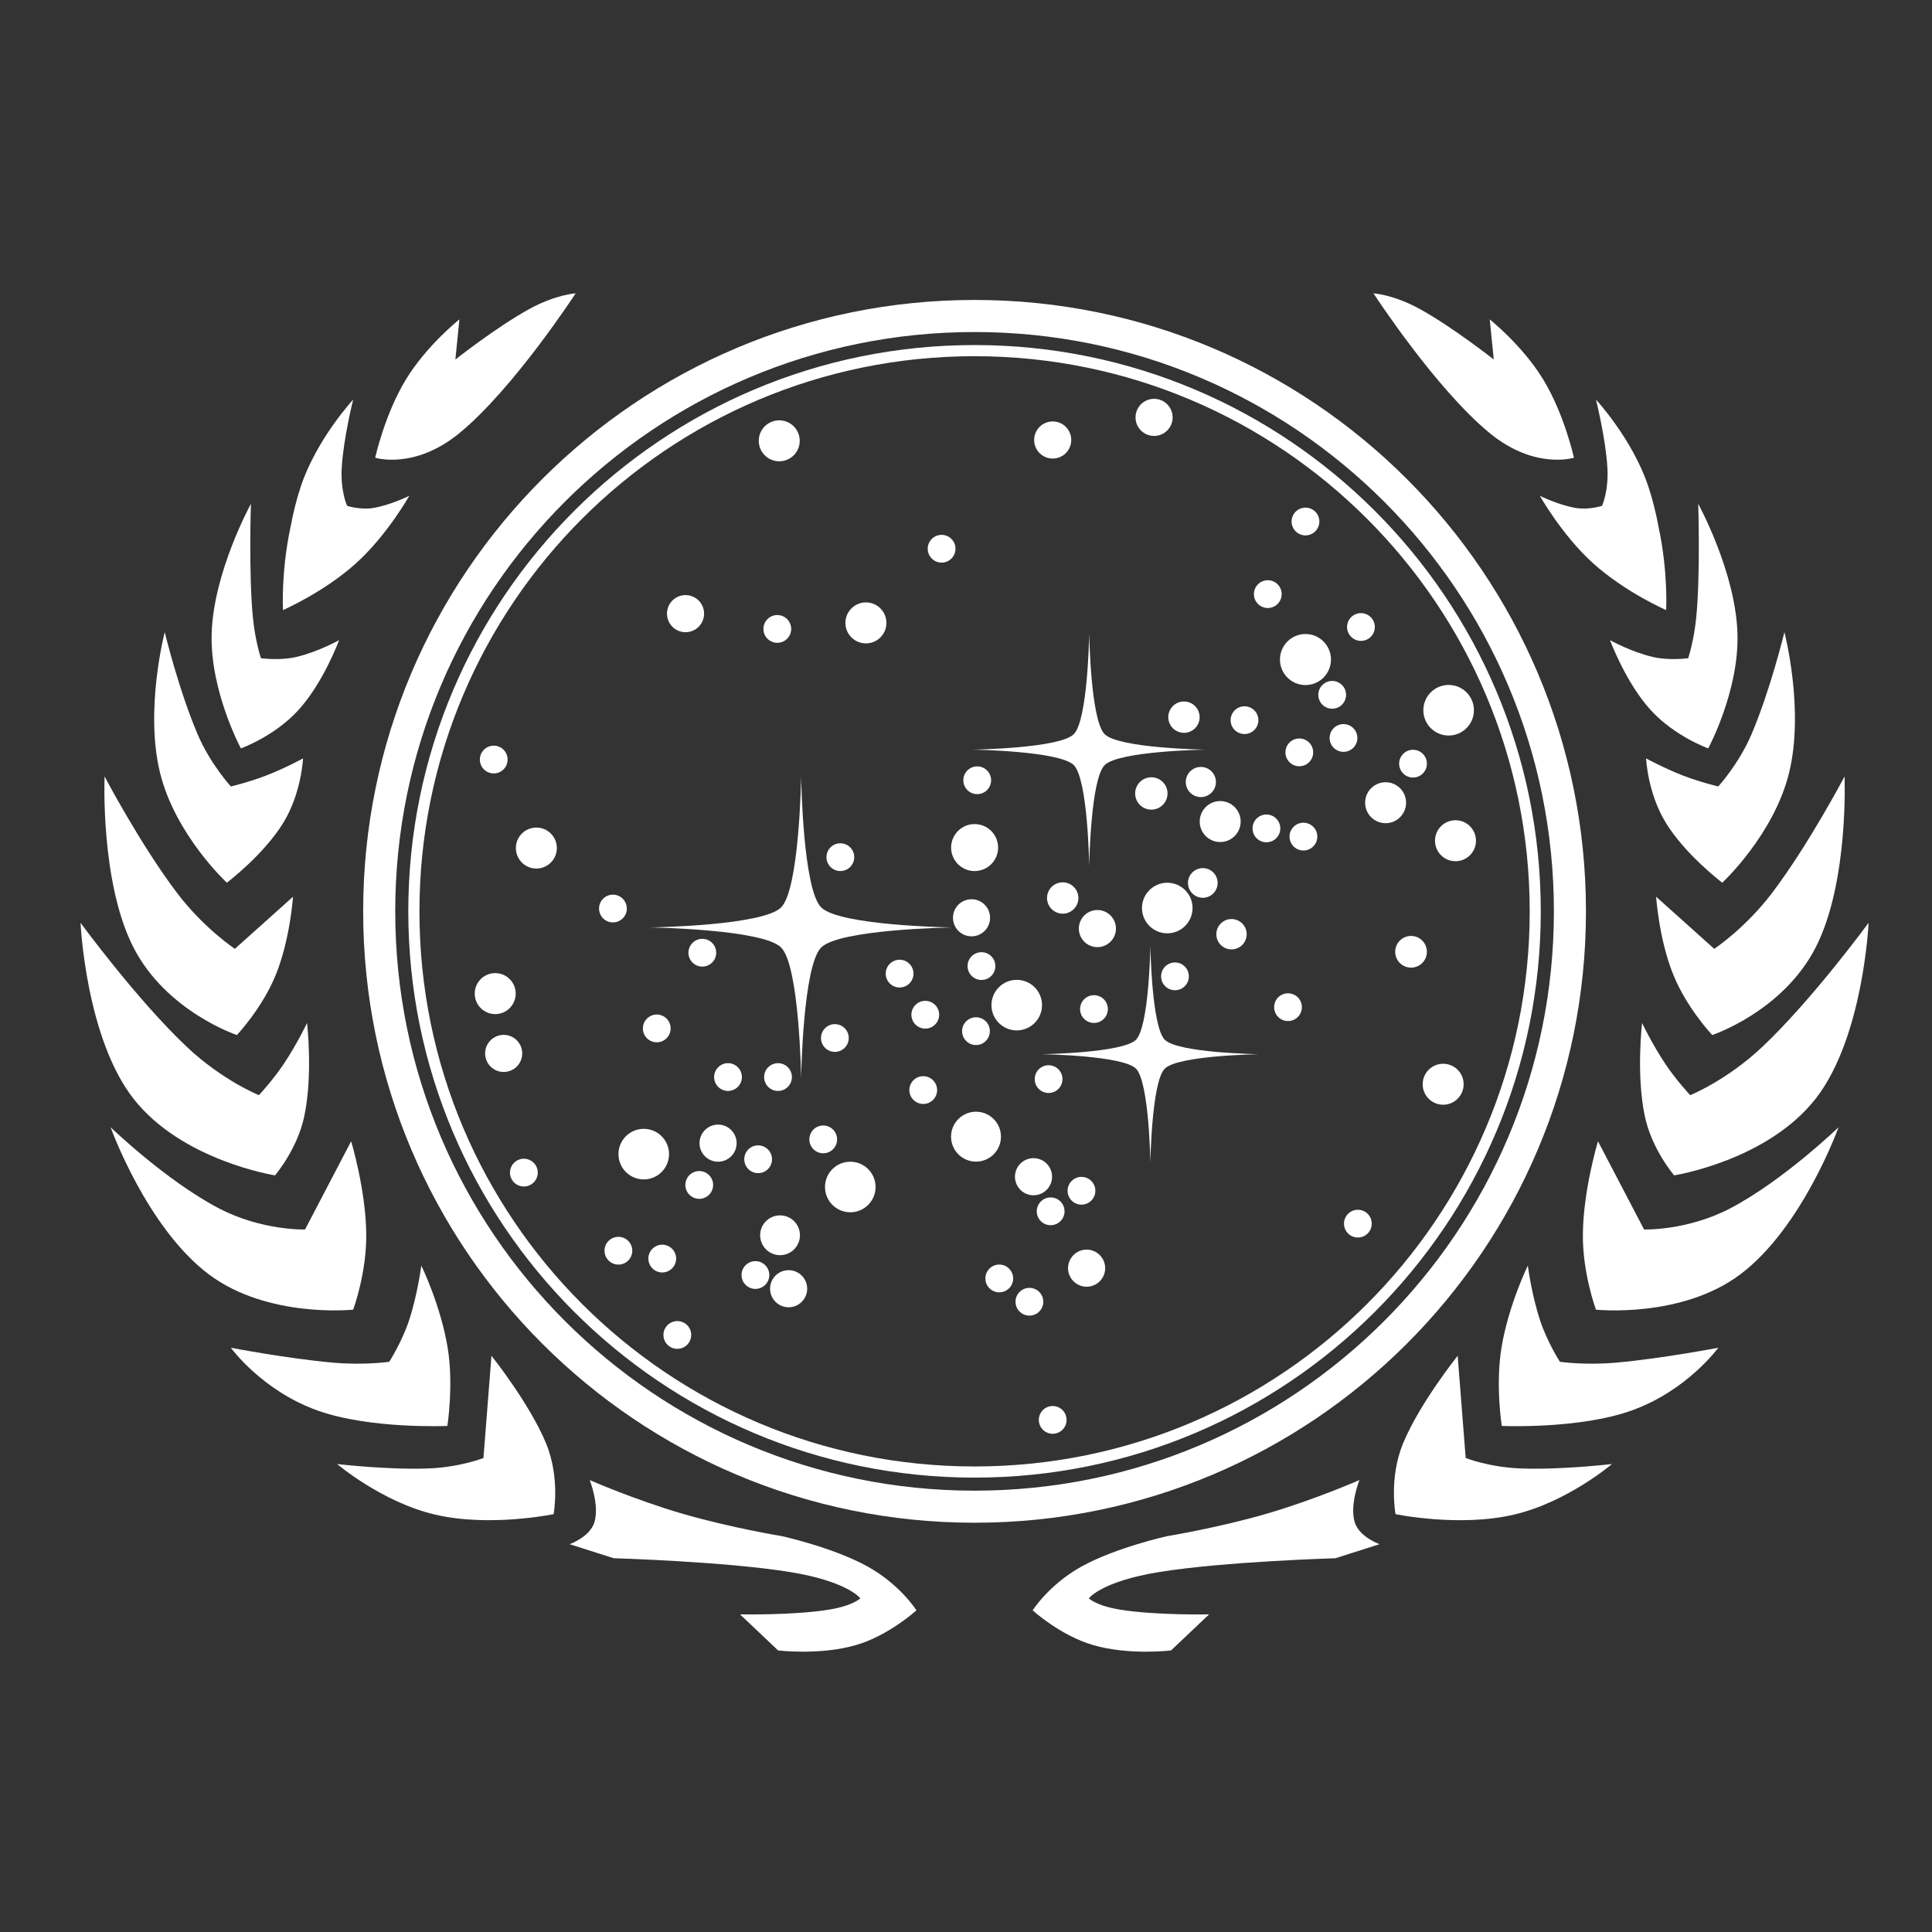 <?xml version="1.0" encoding="UTF-8" standalone="no"?>
<!-- Created with Inkscape (http://www.inkscape.org/) -->

<svg
   xmlns:dc="http://purl.org/dc/elements/1.1/"
   xmlns:cc="http://creativecommons.org/ns#"
   xmlns:rdf="http://www.w3.org/1999/02/22-rdf-syntax-ns#"
   xmlns:svg="http://www.w3.org/2000/svg"
   xmlns="http://www.w3.org/2000/svg"
   xmlns:sodipodi="http://sodipodi.sourceforge.net/DTD/sodipodi-0.dtd"
   xmlns:inkscape="http://www.inkscape.org/namespaces/inkscape"
   version="1.1"
   width="25.6"
   height="25.6"
   id="svg2"
   inkscape:version="0.92.1 r15371"
   sodipodi:docname="xan_st_federation.svg"
   inkscape:export-filename="D:\dev\XansSciFiMashup\raw\flags\small\xan_st_federation.png"
   inkscape:export-xdpi="90"
   inkscape:export-ydpi="90">
  <rect width="100%" height="100%" fill="#333333" stroke="none"/>
  <sodipodi:namedview
     pagecolor="#0033fa"
     bordercolor="#666666"
     borderopacity="1"
     objecttolerance="10"
     gridtolerance="10"
     guidetolerance="10"
     inkscape:pageopacity="0"
     inkscape:pageshadow="2"
     inkscape:window-width="1697"
     inkscape:window-height="1057"
     id="namedview93"
     showgrid="false"
     inkscape:zoom="27.586295"
     inkscape:cx="4.0535263"
     inkscape:cy="11.592785"
     inkscape:window-x="-8"
     inkscape:window-y="837"
     inkscape:window-maximized="1"
     inkscape:current-layer="svg2" />
  <defs
     id="defs4" />
  <g
     id="g4099"
     transform="matrix(0.031,0,0,0.031,1.067,3.887)">
    <path
       id="path2997"
       d="M 382.133,22.1 C 248.461,22.1 140.1,130.496 140.1,264.167 140.1,397.844 248.461,506.2 382.133,506.2 515.805,506.2 624.167,397.844 624.167,264.167 624.167,130.496 515.805,22.1 382.133,22.1 Z m 0,4.767 c 131.052,0 237.3,106.248 237.3,237.3 0,131.053 -106.248,237.267 -237.3,237.267 -131.052,0 -237.267,-106.213 -237.267,-237.267 0,-131.052 106.215,-237.3 237.267,-237.3 z"
       style="fill:#ffffff;fill-opacity:1;fill-rule:nonzero;stroke:none;stroke-width:1.067"
       inkscape:connector-curvature="0" />
    <path
       d="M 161.921,59.771 C 185.151,40.724 211.636,0 211.636,0 c 0,0 -8.485,0.469 -19.797,6.693 C 177.755,14.437 160.229,28.276 160.229,28.276 l 1.713,-17.135 c 0,0 -13.959,11.057 -22.864,25.687 -9.084,14.928 -13.125,33.437 -13.125,33.437 0,0 16.729,5.281 35.968,-10.495 z m -44.047,55.5 c 13.183,-11.927 22.647,-28.729 22.647,-28.729 0,0 -8.052,4.005 -15.548,5.22 C 119.521,92.636 113.959,90.828 113.959,90.828 c 0,0 -2.891,-6.031 -2.308,-16.317 0.693,-12.245 4.88,-29.093 4.88,-29.093 0,0 -15.613,16.839 -22.364,37.099 -1.896,5.688 -3.317,11.599 -4.391,17.328 -4.136,19.265 -3.235,35.536 -3.235,35.536 0,0 17.541,-7.629 31.333,-20.109 z m -24.672,62.776 c 10.699,-11.785 17.328,-29.812 17.328,-29.812 0,0 -9.061,5.057 -18.375,7.203 -7.088,1.636 -15.041,0.511 -15.041,0.511 0,0 -2.489,-7.333 -3.479,-17.828 -1.772,-18.703 -0.803,-48.151 -0.803,-48.151 0,0 -16.12,29.296 -16.787,55.765 -0.62,24.427 12.5,48.765 12.5,48.765 0,0 14.371,-5.115 24.656,-16.453 z m -30.656,73.865 c 0,0 15.677,-11.823 24.136,-25.62 7.791,-12.719 8.427,-27.505 8.427,-27.505 0,0 -7.563,4.131 -15.599,7.255 -7.355,2.86 -15.251,4.74 -15.251,4.74 0,0 -8.744,-9.552 -14.12,-22.099 C 41.979,169.636 35.989,144.808 35.989,144.808 c 0,0 -8.667,33.249 -1.968,60.26 6.583,26.536 28.525,46.844 28.525,46.844 z m 4.287,65.115 c 0,0 10.807,-11.391 16.631,-25.751 6.161,-15.177 7.359,-33.369 7.359,-33.369 l -24.849,22.276 c 0,0 -13.348,-8.844 -24.812,-24.016 -15.703,-20.776 -30.88,-49.672 -30.88,-49.672 0,0 -1.912,45.224 12.339,73.073 14.025,27.412 44.213,37.459 44.213,37.459 z m 16.281,59.979 c 0,0 9.541,-11.052 12.531,-25.276 3.771,-17.907 1.177,-39.844 1.177,-39.844 0,0 -4.349,9.089 -9.891,17.401 -4.667,7 -10.677,13.443 -10.677,13.443 0,0 -15.577,-6.271 -30.791,-20.62 C 24.057,301.917 0,269.041 0,269.041 c 0,0 2.219,49.032 22.604,75.152 20.74,26.572 60.511,32.812 60.511,32.812 z M 116.531,434.412 c 0,0 5.803,-15.459 5.6,-32.552 -0.224,-18.813 -6.459,-39.423 -6.459,-39.423 l -19.708,37.704 c 0,0 -18.505,0.593 -37,-9.131 -22.641,-11.907 -46.109,-34.568 -46.109,-34.568 0,0 15.359,42.849 41.968,62.86 25.188,18.948 61.708,15.109 61.708,15.109 z m 40.272,49.697 c 0,0 2.724,-17.427 0.145,-33.301 -2.964,-18.229 -11.287,-35.245 -11.287,-35.245 0,0 -1.579,12.448 -5.312,23.645 -3.052,9.163 -8.396,17.48 -8.396,17.48 0,0 -10.568,1.563 -24.027,0.369 -19.307,-1.708 -43.667,-6.364 -43.667,-6.364 0,0 13.156,18.197 36.849,26.755 22.547,8.141 55.693,6.661 55.693,6.661 z m 18.848,-29.989 -3.427,43.697 c 0,0 -9.927,3.907 -23.161,4.448 -17.448,0.719 -39.385,-1.88 -39.385,-1.88 0,0 19.187,16.376 42.063,21.667 23.385,5.417 50.473,-0.244 50.473,-0.244 0,0 2.891,-15.453 -3.219,-30.224 -7.099,-17.177 -23.344,-37.464 -23.344,-37.464 z m 160.667,90.021 c -14.635,-8.084 -36.427,-12.907 -36.427,-12.907 0,0 -21.953,-3.584 -42.776,-9.656 C 236.817,515.656 217.636,507.24 217.636,507.24 c 0,0 4.307,10.724 1.989,18.135 -1.932,6.183 -10.557,9.287 -10.557,9.287 l 18.849,5.995 c 0,0 47.588,1.385 75.416,5.912 24.677,4.016 29.973,11.224 29.973,11.224 0,0 -3.015,3.167 -13.613,4.875 -15.141,2.443 -37.797,1.98 -37.797,1.98 l 16.281,15.421 c 0,0 17.839,2.183 33.249,-2.287 14.095,-4.083 25.871,-14.849 25.871,-14.849 0,0 -6.923,-11.031 -20.98,-18.791 z M 602.364,59.771 c 19.24,15.776 35.969,10.491 35.969,10.491 0,0 -4.036,-18.511 -13.125,-33.439 C 616.307,22.193 602.349,11.141 602.349,11.141 L 604.063,28.276 c 0,0 -17.532,-13.839 -31.615,-21.583 C 561.136,0.469 552.651,0 552.651,0 c 0,0 26.489,40.724 49.713,59.771 z m 44.048,55.5 c 13.796,12.48 31.337,20.109 31.337,20.109 0,0 0.901,-16.244 -3.228,-35.5 -1.073,-5.739 -2.495,-11.667 -4.396,-17.364 C 663.369,62.256 647.76,45.417 647.76,45.417 c 0,0 4.188,16.848 4.88,29.099 0.584,10.281 -2.312,16.312 -2.312,16.312 0,0 -5.563,1.808 -11.011,0.933 -7.495,-1.215 -15.547,-5.22 -15.547,-5.22 0,0 9.459,16.803 22.641,28.729 z m 7.348,32.964 c 0,0 6.631,18.021 17.323,29.812 C 681.375,189.38 695.74,194.5 695.74,194.5 c 0,0 13.12,-24.339 12.505,-48.765 -0.667,-26.473 -16.787,-55.765 -16.787,-55.765 0,0 0.968,29.448 -0.803,48.151 -0.995,10.495 -3.484,17.828 -3.484,17.828 0,0 -7.953,1.131 -15.041,-0.511 C 662.817,153.292 653.76,148.235 653.76,148.235 Z m 31.021,57.807 c -8.041,-3.124 -15.599,-7.255 -15.599,-7.255 0,0 0.629,14.787 8.427,27.505 8.459,13.797 24.131,25.62 24.131,25.62 0,0 21.948,-20.308 28.525,-46.844 6.699,-27.011 -1.963,-60.26 -1.963,-60.26 0,0 -5.996,24.828 -14.157,43.875 -5.38,12.547 -14.119,22.099 -14.119,22.099 0,0 -7.891,-1.88 -15.245,-4.74 z m 13.531,74.141 -24.848,-22.276 c 0,0 1.197,18.192 7.359,33.375 5.823,14.355 16.631,25.745 16.631,25.745 0,0 30.192,-10.047 44.213,-37.453 C 755.917,251.719 754.005,206.5 754.005,206.5 c 0,0 -15.177,28.896 -30.88,49.672 -11.464,15.167 -24.813,24.011 -24.813,24.011 z m 20.511,41.927 c -15.213,14.349 -30.792,20.625 -30.792,20.625 0,0 -6.015,-6.448 -10.681,-13.448 C 671.812,320.98 667.464,311.885 667.464,311.885 c 0,0 -2.6,21.937 1.176,39.844 2.996,14.229 12.532,25.276 12.532,25.276 0,0 39.771,-6.24 60.516,-32.812 20.385,-26.115 22.599,-75.147 22.599,-75.147 0,0 -24.057,32.871 -45.464,53.063 z m -50.5,78.032 -19.708,-37.704 c 0,0 -6.229,20.609 -6.453,39.423 -0.208,17.088 5.599,32.552 5.599,32.552 0,0 36.516,3.839 61.709,-15.109 26.609,-20.011 41.968,-62.86 41.968,-62.86 0,0 -23.473,22.661 -46.109,34.568 -18.495,9.724 -37.005,9.131 -37.005,9.131 z m -35.984,56.547 c 0,0 -5.344,-8.317 -8.396,-17.48 -3.735,-11.197 -5.312,-23.645 -5.312,-23.645 0,0 -8.324,17.016 -11.287,35.245 -2.584,15.875 0.145,33.301 0.145,33.301 0,0 33.147,1.48 55.693,-6.661 23.692,-8.557 36.848,-26.755 36.848,-26.755 0,0 -24.359,4.651 -43.671,6.364 -13.459,1.193 -24.021,-0.369 -24.021,-0.369 z m -17.109,45.577 c -13.24,-0.541 -23.161,-4.448 -23.161,-4.448 L 588.64,454.12 c 0,0 -16.244,20.287 -23.348,37.464 -6.104,14.771 -3.213,30.224 -3.213,30.224 0,0 27.083,5.667 50.468,0.244 22.875,-5.291 42.068,-21.667 42.068,-21.667 0,0 -21.937,2.599 -39.385,1.88 z m -70.563,23.109 C 542.349,517.964 546.656,507.24 546.656,507.24 c 0,0 -19.187,8.416 -39.484,14.339 -20.823,6.072 -42.771,9.656 -42.771,9.656 0,0 -21.797,4.823 -36.432,12.907 -14.057,7.76 -20.98,18.796 -20.98,18.796 0,0 11.781,10.767 25.871,14.849 15.411,4.469 33.255,2.287 33.255,2.287 L 482.396,564.651 c 0,0 -22.661,0.464 -37.803,-1.979 -10.599,-1.708 -13.609,-4.875 -13.609,-4.875 0,0 5.292,-7.213 29.975,-11.224 27.823,-4.527 75.411,-5.912 75.411,-5.912 l 18.855,-6 c 0,0 -8.625,-3.104 -10.557,-9.287 z"
       id="path2999"
       style="fill:#ffffff;fill-opacity:1;fill-rule:nonzero;stroke:none;stroke-width:1.067"
       inkscape:connector-curvature="0" />
    <path
       d="M 382.145,2.823 C 237.817,2.823 120.812,119.823 120.812,264.156 c 0,144.328 117.005,261.328 261.333,261.328 144.333,0 261.333,-117 261.333,-261.333 -0.005,-144.328 -117,-261.328 -261.333,-261.328 z m 0,508.953 c -136.76,0 -247.624,-110.869 -247.624,-247.625 0,-136.76 110.864,-247.619 247.624,-247.619 136.756,0 247.625,110.864 247.625,247.619 0,136.761 -110.869,247.625 -247.625,247.625 z"
       id="path3001"
       style="fill:#ffffff;fill-opacity:1;fill-rule:nonzero;stroke:none;stroke-width:1.067"
       inkscape:connector-curvature="0" />
    <path
       d="m 372.636,271.037 h 0.004 -0.015 c -1.041,-0.016 -48.251,-0.767 -56.047,-8.563 -7.797,-7.797 -8.548,-55.005 -8.563,-56.043 v -0.02 0.011 -0.011 0.02 c -0.016,1.037 -0.765,48.245 -8.563,56.043 -7.76,7.755 -54.511,8.541 -56.027,8.563 h -0.036 0.021 -0.021 0.036 c 1.516,0.025 48.271,0.812 56.027,8.567 7.797,7.797 8.547,55.005 8.563,56.043 v 0.02 -0.011 0.011 -0.02 c 0.015,-1.037 0.771,-48.245 8.568,-56.043 7.791,-7.796 55.004,-8.552 56.041,-8.567 h 0.015 z"
       id="path3005"
       style="fill:#ffffff;fill-opacity:1;fill-rule:nonzero;stroke:none;stroke-width:1.067"
       inkscape:connector-curvature="0" />
    <path
       d="m 480.995,195.037 h 0.011 -0.016 C 480.188,195.027 443.771,194.443 437.76,188.432 431.745,182.417 431.161,146 431.151,145.199 v -0.011 0.005 -0.005 0.011 c -0.011,0.801 -0.588,37.219 -6.604,43.233 -5.984,5.98 -42.047,6.589 -43.213,6.605 h -0.031 0.015 c -0.011,0 -0.015,0 -0.015,0 h 0.031 c 1.167,0.02 37.235,0.624 43.213,6.604 6.016,6.015 6.593,42.432 6.604,43.233 v 0.016 -0.011 0.011 -0.016 c 0.016,-0.801 0.595,-37.219 6.609,-43.233 6.016,-6.011 42.428,-6.595 43.229,-6.604 h 0.016 z"
       id="path3007"
       style="fill:#ffffff;fill-opacity:1;fill-rule:nonzero;stroke:none;stroke-width:1.067"
       inkscape:connector-curvature="0" />
    <path
       d="m 503.817,325.213 h 0.005 -0.016 c -0.744,-0.01 -34.739,-0.552 -40.348,-6.167 -5.62,-5.615 -6.156,-39.604 -6.167,-40.348 v -0.016 0.005 -0.005 0.016 c -0.016,0.744 -0.557,34.733 -6.172,40.353 -5.584,5.579 -39.245,6.147 -40.333,6.161 h -0.032 0.016 c -0.011,0 -0.016,0 -0.016,0 h 0.032 c 1.088,0.021 34.749,0.589 40.333,6.167 5.62,5.615 6.156,39.609 6.172,40.355 v 0.016 -0.005 0.005 -0.016 c 0.011,-0.745 0.552,-34.74 6.167,-40.355 5.609,-5.615 39.604,-6.156 40.348,-6.167 h 0.016 z"
       id="path3009"
       style="fill:#ffffff;fill-opacity:1;fill-rule:nonzero;stroke:none;stroke-width:1.067"
       inkscape:connector-curvature="0" />
    <path
       d="m 475.323,262.74 c 0,5.968 -4.839,10.807 -10.807,10.807 -5.969,0 -10.813,-4.839 -10.813,-10.807 0,-5.975 4.844,-10.812 10.813,-10.812 5.968,0 10.807,4.837 10.807,10.812 z"
       id="path3011"
       style="fill:#ffffff;fill-opacity:1;fill-rule:nonzero;stroke:none;stroke-width:1.067"
       inkscape:connector-curvature="0" />
    <path
       d="m 410.979,304.24 c 0,5.968 -4.839,10.807 -10.807,10.807 -5.969,0 -10.808,-4.839 -10.808,-10.807 0,-5.969 4.839,-10.808 10.808,-10.808 5.968,0 10.807,4.839 10.807,10.808 z"
       id="path3013"
       style="fill:#ffffff;fill-opacity:1;fill-rule:nonzero;stroke:none;stroke-width:1.067"
       inkscape:connector-curvature="0" />
    <path
       d="m 339.833,381.98 c 0,5.968 -4.844,10.807 -10.812,10.807 -5.969,0 -10.808,-4.839 -10.808,-10.807 0,-5.975 4.839,-10.813 10.808,-10.813 5.968,0 10.812,4.839 10.812,10.813 z"
       id="path3015"
       style="fill:#ffffff;fill-opacity:1;fill-rule:nonzero;stroke:none;stroke-width:1.067"
       inkscape:connector-curvature="0" />
    <path
       d="m 392.208,236.896 c 0,5.547 -4.5,10.041 -10.047,10.041 -5.547,0 -10.041,-4.495 -10.041,-10.041 0,-5.547 4.495,-10.041 10.041,-10.041 5.547,0 10.047,4.495 10.047,10.041 z"
       id="path3017"
       style="fill:#ffffff;fill-opacity:1;fill-rule:nonzero;stroke:none;stroke-width:1.067"
       inkscape:connector-curvature="0" />
    <path
       d="m 393.427,360.469 c 0,5.891 -4.776,10.667 -10.667,10.667 -5.891,0 -10.667,-4.776 -10.667,-10.667 0,-5.891 4.776,-10.667 10.667,-10.667 5.891,0 10.667,4.776 10.667,10.667 z"
       id="path3019"
       style="fill:#ffffff;fill-opacity:1;fill-rule:nonzero;stroke:none;stroke-width:1.067"
       inkscape:connector-curvature="0" />
    <path
       d="m 251.552,367.923 c 0,5.968 -4.839,10.812 -10.807,10.812 -5.969,0 -10.813,-4.844 -10.813,-10.812 0,-5.969 4.844,-10.808 10.813,-10.808 5.968,0 10.807,4.839 10.807,10.808 z"
       id="path3021"
       style="fill:#ffffff;fill-opacity:1;fill-rule:nonzero;stroke:none;stroke-width:1.067"
       inkscape:connector-curvature="0" />
    <path
       d="m 595.588,178.193 c 0,5.968 -4.839,10.807 -10.812,10.807 -5.969,0 -10.807,-4.839 -10.807,-10.807 0,-5.975 4.837,-10.813 10.807,-10.813 5.973,0 10.812,4.839 10.812,10.813 z"
       id="path3023"
       style="fill:#ffffff;fill-opacity:1;fill-rule:nonzero;stroke:none;stroke-width:1.067"
       inkscape:connector-curvature="0" />
    <path
       d="m 534.489,156.527 c 0,6.02 -4.88,10.905 -10.905,10.905 -6.021,0 -10.907,-4.885 -10.907,-10.905 0,-6.027 4.885,-10.912 10.907,-10.912 6.025,0 10.905,4.885 10.905,10.912 z"
       id="path3025"
       style="fill:#ffffff;fill-opacity:1;fill-rule:nonzero;stroke:none;stroke-width:1.067"
       inkscape:connector-curvature="0" />
    <path
       d="m 388.776,266.907 c 0,4.38 -3.547,7.932 -7.927,7.932 -4.38,0 -7.932,-3.552 -7.932,-7.932 0,-4.375 3.552,-7.927 7.932,-7.927 4.38,0 7.927,3.552 7.927,7.927 z"
       id="path3027"
       style="fill:#ffffff;fill-opacity:1;fill-rule:nonzero;stroke:none;stroke-width:1.067"
       inkscape:connector-curvature="0" />
    <path
       d="m 280.443,363.24 c 0,4.38 -3.552,7.932 -7.932,7.932 -4.38,0 -7.927,-3.552 -7.927,-7.932 0,-4.38 3.547,-7.932 7.927,-7.932 4.38,0 7.932,3.552 7.932,7.932 z"
       id="path3029"
       style="fill:#ffffff;fill-opacity:1;fill-rule:nonzero;stroke:none;stroke-width:1.067"
       inkscape:connector-curvature="0" />
    <path
       d="m 188.797,324.885 c 0,4.38 -3.552,7.928 -7.928,7.928 -4.38,0 -7.932,-3.548 -7.932,-7.928 0,-4.38 3.552,-7.932 7.932,-7.932 4.376,0 7.928,3.552 7.928,7.932 z"
       id="path3031"
       style="fill:#ffffff;fill-opacity:1;fill-rule:nonzero;stroke:none;stroke-width:1.067"
       inkscape:connector-curvature="0" />
    <path
       d="m 423.473,62.683 c 0,4.38 -3.552,7.932 -7.932,7.932 -4.38,0 -7.932,-3.552 -7.932,-7.932 0,-4.38 3.552,-7.932 7.932,-7.932 4.38,0 7.932,3.552 7.932,7.932 z"
       id="path3033"
       style="fill:#ffffff;fill-opacity:1;fill-rule:nonzero;stroke:none;stroke-width:1.067"
       inkscape:connector-curvature="0" />
    <path
       d="m 466.807,53.021 c 0,4.38 -3.552,7.932 -7.932,7.932 -4.38,0 -7.927,-3.552 -7.927,-7.932 0,-4.38 3.547,-7.932 7.927,-7.932 4.38,0 7.932,3.552 7.932,7.932 z"
       id="path3035"
       style="fill:#ffffff;fill-opacity:1;fill-rule:nonzero;stroke:none;stroke-width:1.067"
       inkscape:connector-curvature="0" />
    <path
       d="m 203.599,237.099 c 0,4.839 -3.921,8.761 -8.76,8.761 -4.833,0 -8.756,-3.923 -8.756,-8.761 0,-4.833 3.923,-8.755 8.756,-8.755 4.839,0 8.76,3.921 8.76,8.755 z"
       id="path3037"
       style="fill:#ffffff;fill-opacity:1;fill-rule:nonzero;stroke:none;stroke-width:1.067"
       inkscape:connector-curvature="0" />
    <path
       d="m 186.011,299.317 c 0,4.833 -3.923,8.756 -8.756,8.756 -4.839,0 -8.76,-3.923 -8.76,-8.756 0,-4.837 3.921,-8.76 8.76,-8.76 4.833,0 8.756,3.923 8.756,8.76 z"
       id="path3039"
       style="fill:#ffffff;fill-opacity:1;fill-rule:nonzero;stroke:none;stroke-width:1.067"
       inkscape:connector-curvature="0" />
    <path
       d="m 344.469,140.86 c 0,4.839 -3.923,8.76 -8.761,8.76 -4.839,0 -8.76,-3.921 -8.76,-8.76 0,-4.833 3.921,-8.756 8.76,-8.756 4.839,0 8.761,3.923 8.761,8.756 z"
       id="path3041"
       style="fill:#ffffff;fill-opacity:1;fill-rule:nonzero;stroke:none;stroke-width:1.067"
       inkscape:connector-curvature="0" />
    <path
       d="m 303.765,143.443 c 0,3.276 -2.656,5.932 -5.932,5.932 -3.281,0 -5.937,-2.656 -5.937,-5.932 0,-3.276 2.656,-5.937 5.937,-5.937 3.276,0 5.932,2.661 5.932,5.937 z"
       id="path3043"
       style="fill:#ffffff;fill-opacity:1;fill-rule:nonzero;stroke:none;stroke-width:1.067"
       inkscape:connector-curvature="0" />
    <path
       d="m 373.989,109.161 c 0,3.276 -2.656,5.937 -5.932,5.937 -3.281,0 -5.937,-2.661 -5.937,-5.937 0,-3.276 2.656,-5.932 5.937,-5.932 3.276,0 5.932,2.656 5.932,5.932 z"
       id="path3045"
       style="fill:#ffffff;fill-opacity:1;fill-rule:nonzero;stroke:none;stroke-width:1.067"
       inkscape:connector-curvature="0" />
    <path
       d="m 389.213,208.125 c 0,3.276 -2.656,5.937 -5.932,5.937 -3.276,0 -5.937,-2.661 -5.937,-5.937 0,-3.276 2.661,-5.932 5.937,-5.932 3.276,0 5.932,2.656 5.932,5.932 z"
       id="path3047"
       style="fill:#ffffff;fill-opacity:1;fill-rule:nonzero;stroke:none;stroke-width:1.067"
       inkscape:connector-curvature="0" />
    <path
       d="m 330.713,240.995 c 0,3.281 -2.661,5.937 -5.937,5.937 -3.276,0 -5.932,-2.656 -5.932,-5.937 0,-3.276 2.656,-5.932 5.932,-5.932 3.276,0 5.937,2.656 5.937,5.932 z"
       id="path3049"
       style="fill:#ffffff;fill-opacity:1;fill-rule:nonzero;stroke:none;stroke-width:1.067"
       inkscape:connector-curvature="0" />
    <path
       d="m 356.036,290.771 c 0,3.281 -2.656,5.937 -5.932,5.937 -3.276,0 -5.937,-2.656 -5.937,-5.937 0,-3.276 2.661,-5.932 5.937,-5.932 3.276,0 5.932,2.656 5.932,5.932 z"
       id="path3051"
       style="fill:#ffffff;fill-opacity:1;fill-rule:nonzero;stroke:none;stroke-width:1.067"
       inkscape:connector-curvature="0" />
    <path
       d="m 366.14,340.547 c 0,3.276 -2.656,5.937 -5.937,5.937 -3.276,0 -5.932,-2.661 -5.932,-5.937 0,-3.276 2.656,-5.932 5.932,-5.932 3.281,0 5.937,2.656 5.937,5.932 z"
       id="path3053"
       style="fill:#ffffff;fill-opacity:1;fill-rule:nonzero;stroke:none;stroke-width:1.067"
       inkscape:connector-curvature="0" />
    <path
       d="m 367.016,308.339 c 0,3.281 -2.656,5.937 -5.933,5.937 -3.276,0 -5.937,-2.656 -5.937,-5.937 0,-3.276 2.661,-5.932 5.937,-5.932 3.277,0 5.933,2.656 5.933,5.932 z"
       id="path3055"
       style="fill:#ffffff;fill-opacity:1;fill-rule:nonzero;stroke:none;stroke-width:1.067"
       inkscape:connector-curvature="0" />
    <path
       d="m 388.683,315.365 c 0,3.281 -2.656,5.937 -5.933,5.937 -3.276,0 -5.937,-2.656 -5.937,-5.937 0,-3.276 2.661,-5.933 5.937,-5.933 3.277,0 5.933,2.657 5.933,5.933 z"
       id="path3057"
       style="fill:#ffffff;fill-opacity:1;fill-rule:nonzero;stroke:none;stroke-width:1.067"
       inkscape:connector-curvature="0" />
    <path
       d="m 473.745,291.943 c 0,3.276 -2.663,5.932 -5.939,5.932 -3.276,0 -5.932,-2.656 -5.932,-5.932 0,-3.276 2.656,-5.937 5.932,-5.937 3.276,0 5.939,2.661 5.939,5.937 z"
       id="path3059"
       style="fill:#ffffff;fill-opacity:1;fill-rule:nonzero;stroke:none;stroke-width:1.067"
       inkscape:connector-curvature="0" />
    <path
       d="m 439.12,305.928 c 0,3.276 -2.661,5.932 -5.937,5.932 -3.276,0 -5.937,-2.656 -5.937,-5.932 0,-3.281 2.661,-5.939 5.937,-5.939 3.276,0 5.937,2.657 5.937,5.939 z"
       id="path3061"
       style="fill:#ffffff;fill-opacity:1;fill-rule:nonzero;stroke:none;stroke-width:1.067"
       inkscape:connector-curvature="0" />
    <path
       d="m 512.828,228.699 c 0,3.281 -2.656,5.937 -5.932,5.937 -3.281,0 -5.937,-2.656 -5.937,-5.937 0,-3.276 2.656,-5.933 5.937,-5.933 3.276,0 5.932,2.657 5.932,5.933 z"
       id="path3063"
       style="fill:#ffffff;fill-opacity:1;fill-rule:nonzero;stroke:none;stroke-width:1.067"
       inkscape:connector-curvature="0" />
    <path
       d="m 391.027,287.552 c 0,3.276 -2.657,5.932 -5.933,5.932 -3.281,0 -5.937,-2.656 -5.937,-5.932 0,-3.281 2.656,-5.937 5.937,-5.937 3.276,0 5.933,2.656 5.933,5.937 z"
       id="path3065"
       style="fill:#ffffff;fill-opacity:1;fill-rule:nonzero;stroke:none;stroke-width:1.067"
       inkscape:connector-curvature="0" />
    <path
       d="m 419.719,335.865 c 0,3.276 -2.656,5.932 -5.932,5.932 -3.276,0 -5.932,-2.656 -5.932,-5.932 0,-3.276 2.656,-5.933 5.932,-5.933 3.276,0 5.932,2.657 5.932,5.933 z"
       id="path3067"
       style="fill:#ffffff;fill-opacity:1;fill-rule:nonzero;stroke:none;stroke-width:1.067"
       inkscape:connector-curvature="0" />
    <path
       d="m 528.645,232.213 c 0,3.276 -2.661,5.933 -5.937,5.933 -3.276,0 -5.937,-2.657 -5.937,-5.933 0,-3.281 2.661,-5.937 5.937,-5.937 3.276,0 5.937,2.656 5.937,5.937 z"
       id="path3069"
       style="fill:#ffffff;fill-opacity:1;fill-rule:nonzero;stroke:none;stroke-width:1.067"
       inkscape:connector-curvature="0" />
    <path
       d="m 575.489,201.032 c 0,3.276 -2.656,5.932 -5.937,5.932 -3.276,0 -5.932,-2.656 -5.932,-5.932 0,-3.281 2.656,-5.937 5.932,-5.937 3.281,0 5.937,2.656 5.937,5.937 z"
       id="path3071"
       style="fill:#ffffff;fill-opacity:1;fill-rule:nonzero;stroke:none;stroke-width:1.067"
       inkscape:connector-curvature="0" />
    <path
       d="m 575.489,281.443 c 0,3.74 -3.036,6.776 -6.776,6.776 -3.74,0 -6.771,-3.036 -6.771,-6.776 0,-3.739 3.031,-6.776 6.771,-6.776 3.74,0 6.776,3.037 6.776,6.776 z"
       id="path3073"
       style="fill:#ffffff;fill-opacity:1;fill-rule:nonzero;stroke:none;stroke-width:1.067"
       inkscape:connector-curvature="0" />
    <path
       d="m 503.459,182.437 c 0,3.281 -2.656,5.937 -5.932,5.937 -3.281,0 -5.939,-2.656 -5.939,-5.937 0,-3.276 2.657,-5.932 5.939,-5.932 3.276,0 5.932,2.656 5.932,5.932 z"
       id="path3075"
       style="fill:#ffffff;fill-opacity:1;fill-rule:nonzero;stroke:none;stroke-width:1.067"
       inkscape:connector-curvature="0" />
    <path
       d="m 540.937,171.604 c 0,3.276 -2.656,5.937 -5.932,5.937 -3.281,0 -5.937,-2.661 -5.937,-5.937 0,-3.276 2.656,-5.932 5.937,-5.932 3.276,0 5.932,2.656 5.932,5.932 z"
       id="path3077"
       style="fill:#ffffff;fill-opacity:1;fill-rule:nonzero;stroke:none;stroke-width:1.067"
       inkscape:connector-curvature="0" />
    <path
       d="m 545.771,190.052 c 0,3.276 -2.656,5.932 -5.937,5.932 -3.276,0 -5.932,-2.656 -5.932,-5.932 0,-3.281 2.656,-5.937 5.932,-5.937 3.281,0 5.937,2.656 5.937,5.937 z"
       id="path3079"
       style="fill:#ffffff;fill-opacity:1;fill-rule:nonzero;stroke:none;stroke-width:1.067"
       inkscape:connector-curvature="0" />
    <path
       d="m 513.416,128.563 c 0,3.276 -2.656,5.937 -5.937,5.937 -3.276,0 -5.932,-2.661 -5.932,-5.937 0,-3.281 2.656,-5.937 5.932,-5.937 3.281,0 5.937,2.656 5.937,5.937 z"
       id="path3081"
       style="fill:#ffffff;fill-opacity:1;fill-rule:nonzero;stroke:none;stroke-width:1.067"
       inkscape:connector-curvature="0" />
    <path
       d="m 553.235,142.62 c 0,3.276 -2.656,5.932 -5.932,5.932 -3.276,0 -5.939,-2.656 -5.939,-5.932 0,-3.281 2.663,-5.937 5.939,-5.937 3.276,0 5.932,2.656 5.932,5.937 z"
       id="path3083"
       style="fill:#ffffff;fill-opacity:1;fill-rule:nonzero;stroke:none;stroke-width:1.067"
       inkscape:connector-curvature="0" />
    <path
       d="m 529.521,97.527 c 0,3.276 -2.657,5.937 -5.937,5.937 -3.277,0 -5.933,-2.661 -5.933,-5.937 0,-3.276 2.656,-5.932 5.933,-5.932 3.28,0 5.937,2.656 5.937,5.932 z"
       id="path3085"
       style="fill:#ffffff;fill-opacity:1;fill-rule:nonzero;stroke:none;stroke-width:1.067"
       inkscape:connector-curvature="0" />
    <path
       d="m 328.369,318.297 c 0,3.276 -2.656,5.932 -5.937,5.932 -3.276,0 -5.932,-2.656 -5.932,-5.932 0,-3.281 2.656,-5.937 5.932,-5.937 3.281,0 5.937,2.656 5.937,5.937 z"
       id="path3087"
       style="fill:#ffffff;fill-opacity:1;fill-rule:nonzero;stroke:none;stroke-width:1.067"
       inkscape:connector-curvature="0" />
    <path
       d="m 323.391,361.631 c 0,3.276 -2.656,5.932 -5.932,5.932 -3.281,0 -5.937,-2.656 -5.937,-5.932 0,-3.281 2.656,-5.937 5.937,-5.937 3.276,0 5.932,2.656 5.932,5.937 z"
       id="path3089"
       style="fill:#ffffff;fill-opacity:1;fill-rule:nonzero;stroke:none;stroke-width:1.067"
       inkscape:connector-curvature="0" />
    <path
       d="m 295.573,370.12 c 0,3.276 -2.656,5.932 -5.933,5.932 -3.276,0 -5.937,-2.656 -5.937,-5.932 0,-3.276 2.661,-5.937 5.937,-5.937 3.277,0 5.933,2.661 5.933,5.937 z"
       id="path3091"
       style="fill:#ffffff;fill-opacity:1;fill-rule:nonzero;stroke:none;stroke-width:1.067"
       inkscape:connector-curvature="0" />
    <path
       d="m 282.693,334.984 c 0,3.277 -2.657,5.939 -5.939,5.939 -3.276,0 -5.932,-2.661 -5.932,-5.939 0,-3.276 2.656,-5.932 5.932,-5.932 3.281,0 5.939,2.656 5.939,5.932 z"
       id="path3093"
       style="fill:#ffffff;fill-opacity:1;fill-rule:nonzero;stroke:none;stroke-width:1.067"
       inkscape:connector-curvature="0" />
    <path
       d="m 304.068,334.984 c 0,3.281 -2.656,5.939 -5.937,5.939 -3.276,0 -5.933,-2.657 -5.933,-5.939 0,-3.276 2.657,-5.932 5.933,-5.932 3.281,0 5.937,2.656 5.937,5.932 z"
       id="path3095"
       style="fill:#ffffff;fill-opacity:1;fill-rule:nonzero;stroke:none;stroke-width:1.067"
       inkscape:connector-curvature="0" />
    <path
       d="m 252.24,314.193 c 0,3.281 -2.656,5.937 -5.933,5.937 -3.276,0 -5.937,-2.656 -5.937,-5.937 0,-3.276 2.661,-5.932 5.937,-5.932 3.277,0 5.933,2.656 5.933,5.932 z"
       id="path3097"
       style="fill:#ffffff;fill-opacity:1;fill-rule:nonzero;stroke:none;stroke-width:1.067"
       inkscape:connector-curvature="0" />
    <path
       d="m 271.713,281.844 c 0,3.276 -2.656,5.932 -5.937,5.932 -3.276,0 -5.932,-2.656 -5.932,-5.932 0,-3.281 2.656,-5.937 5.932,-5.937 3.281,0 5.937,2.656 5.937,5.937 z"
       id="path3099"
       style="fill:#ffffff;fill-opacity:1;fill-rule:nonzero;stroke:none;stroke-width:1.067"
       inkscape:connector-curvature="0" />
    <path
       d="m 233.505,262.959 c 0,3.276 -2.661,5.932 -5.937,5.932 -3.276,0 -5.932,-2.656 -5.932,-5.932 0,-3.281 2.656,-5.937 5.932,-5.937 3.276,0 5.937,2.656 5.937,5.937 z"
       id="path3101"
       style="fill:#ffffff;fill-opacity:1;fill-rule:nonzero;stroke:none;stroke-width:1.067"
       inkscape:connector-curvature="0" />
    <path
       d="m 182.557,199.276 c 0,3.276 -2.656,5.932 -5.937,5.932 -3.276,0 -5.932,-2.656 -5.932,-5.932 0,-3.281 2.656,-5.937 5.932,-5.937 3.281,0 5.937,2.656 5.937,5.937 z"
       id="path3103"
       style="fill:#ffffff;fill-opacity:1;fill-rule:nonzero;stroke:none;stroke-width:1.067"
       inkscape:connector-curvature="0" />
    <path
       d="m 195.437,375.828 c 0,3.281 -2.656,5.937 -5.932,5.937 -3.281,0 -5.937,-2.656 -5.937,-5.937 0,-3.276 2.656,-5.932 5.937,-5.932 3.276,0 5.932,2.656 5.932,5.932 z"
       id="path3105"
       style="fill:#ffffff;fill-opacity:1;fill-rule:nonzero;stroke:none;stroke-width:1.067"
       inkscape:connector-curvature="0" />
    <path
       d="m 235.844,409.208 c 0,3.276 -2.656,5.939 -5.932,5.939 -3.281,0 -5.939,-2.663 -5.939,-5.939 0,-3.276 2.657,-5.932 5.939,-5.932 3.276,0 5.932,2.656 5.932,5.932 z"
       id="path3107"
       style="fill:#ffffff;fill-opacity:1;fill-rule:nonzero;stroke:none;stroke-width:1.067"
       inkscape:connector-curvature="0" />
    <path
       d="m 270.396,381.099 c 0,3.276 -2.656,5.939 -5.932,5.939 -3.281,0 -5.937,-2.657 -5.937,-5.939 0,-3.276 2.656,-5.937 5.937,-5.937 3.276,0 5.932,2.661 5.932,5.937 z"
       id="path3109"
       style="fill:#ffffff;fill-opacity:1;fill-rule:nonzero;stroke:none;stroke-width:1.067"
       inkscape:connector-curvature="0" />
    <path
       d="m 421.473,481.527 c 0,3.281 -2.656,5.937 -5.932,5.937 -3.276,0 -5.932,-2.656 -5.932,-5.937 0,-3.276 2.656,-5.932 5.932,-5.932 3.276,0 5.932,2.656 5.932,5.932 z"
       id="path3111"
       style="fill:#ffffff;fill-opacity:1;fill-rule:nonzero;stroke:none;stroke-width:1.067"
       inkscape:connector-curvature="0" />
    <path
       d="m 254.584,412.573 c 0,3.281 -2.657,5.937 -5.933,5.937 -3.281,0 -5.937,-2.656 -5.937,-5.937 0,-3.276 2.656,-5.932 5.937,-5.932 3.276,0 5.933,2.656 5.933,5.932 z"
       id="path3113"
       style="fill:#ffffff;fill-opacity:1;fill-rule:nonzero;stroke:none;stroke-width:1.067"
       inkscape:connector-curvature="0" />
    <path
       d="m 261.027,445.224 c 0,3.276 -2.657,5.932 -5.933,5.932 -3.281,0 -5.937,-2.656 -5.937,-5.932 0,-3.276 2.656,-5.937 5.937,-5.937 3.276,0 5.933,2.661 5.933,5.937 z"
       id="path3115"
       style="fill:#ffffff;fill-opacity:1;fill-rule:nonzero;stroke:none;stroke-width:1.067"
       inkscape:connector-curvature="0" />
    <path
       d="m 294.407,419.599 c 0,3.281 -2.661,5.939 -5.937,5.939 -3.276,0 -5.933,-2.657 -5.933,-5.939 0,-3.276 2.657,-5.932 5.933,-5.932 3.276,0 5.937,2.656 5.937,5.932 z"
       id="path3117"
       style="fill:#ffffff;fill-opacity:1;fill-rule:nonzero;stroke:none;stroke-width:1.067"
       inkscape:connector-curvature="0" />
    <path
       d="m 411.521,431.021 c 0,3.281 -2.657,5.937 -5.933,5.937 -3.281,0 -5.937,-2.656 -5.937,-5.937 0,-3.276 2.656,-5.932 5.937,-5.932 3.276,0 5.933,2.656 5.933,5.932 z"
       id="path3119"
       style="fill:#ffffff;fill-opacity:1;fill-rule:nonzero;stroke:none;stroke-width:1.067"
       inkscape:connector-curvature="0" />
    <path
       d="m 420.604,392.375 c 0,3.276 -2.661,5.933 -5.937,5.933 -3.276,0 -5.937,-2.657 -5.937,-5.933 0,-3.28 2.661,-5.937 5.937,-5.937 3.276,0 5.937,2.657 5.937,5.937 z"
       id="path3121"
       style="fill:#ffffff;fill-opacity:1;fill-rule:nonzero;stroke:none;stroke-width:1.067"
       inkscape:connector-curvature="0" />
    <path
       d="m 551.917,397.641 c 0,3.281 -2.657,5.937 -5.933,5.937 -3.276,0 -5.932,-2.656 -5.932,-5.937 0,-3.276 2.656,-5.933 5.932,-5.933 3.276,0 5.933,2.657 5.933,5.933 z"
       id="path3123"
       style="fill:#ffffff;fill-opacity:1;fill-rule:nonzero;stroke:none;stroke-width:1.067"
       inkscape:connector-curvature="0" />
    <path
       d="m 522.057,305.12 c 0,3.276 -2.661,5.932 -5.937,5.932 -3.276,0 -5.932,-2.656 -5.932,-5.932 0,-3.276 2.656,-5.937 5.932,-5.937 3.276,0 5.937,2.661 5.937,5.937 z"
       id="path3125"
       style="fill:#ffffff;fill-opacity:1;fill-rule:nonzero;stroke:none;stroke-width:1.067"
       inkscape:connector-curvature="0" />
    <path
       d="m 498.459,273.932 c 0,3.579 -2.907,6.485 -6.489,6.485 -3.584,0 -6.485,-2.907 -6.485,-6.485 0,-3.583 2.901,-6.489 6.485,-6.489 3.583,0 6.489,2.907 6.489,6.489 z"
       id="path3127"
       style="fill:#ffffff;fill-opacity:1;fill-rule:nonzero;stroke:none;stroke-width:1.067"
       inkscape:connector-curvature="0" />
    <path
       d="m 486.041,252.016 c 0,3.5 -2.839,6.339 -6.339,6.339 -3.5,0 -6.339,-2.839 -6.339,-6.339 0,-3.5 2.839,-6.339 6.339,-6.339 3.5,0 6.339,2.839 6.339,6.339 z"
       id="path3129"
       style="fill:#ffffff;fill-opacity:1;fill-rule:nonzero;stroke:none;stroke-width:1.067"
       inkscape:connector-curvature="0" />
    <path
       d="m 426.521,258.453 c 0,3.697 -3,6.697 -6.699,6.697 -3.703,0 -6.703,-3 -6.703,-6.697 0,-3.703 3,-6.703 6.703,-6.703 3.699,0 6.699,3 6.699,6.703 z"
       id="path3131"
       style="fill:#ffffff;fill-opacity:1;fill-rule:nonzero;stroke:none;stroke-width:1.067"
       inkscape:connector-curvature="0" />
    <path
       d="m 478.349,181.151 c 0,3.704 -3,6.704 -6.704,6.704 -3.697,0 -6.697,-3 -6.697,-6.704 0,-3.697 3,-6.697 6.697,-6.697 3.704,0 6.704,3 6.704,6.697 z"
       id="path3133"
       style="fill:#ffffff;fill-opacity:1;fill-rule:nonzero;stroke:none;stroke-width:1.067"
       inkscape:connector-curvature="0" />
    <path
       d="m 464.625,213.765 c 0,3.824 -3.099,6.917 -6.923,6.917 -3.817,0 -6.916,-3.093 -6.916,-6.917 0,-3.817 3.099,-6.916 6.916,-6.916 3.824,0 6.923,3.099 6.923,6.916 z"
       id="path3135"
       style="fill:#ffffff;fill-opacity:1;fill-rule:nonzero;stroke:none;stroke-width:1.067"
       inkscape:connector-curvature="0" />
    <path
       d="m 398.64,421.068 c 0,3.276 -2.656,5.932 -5.932,5.932 -3.281,0 -5.937,-2.656 -5.937,-5.932 0,-3.281 2.656,-5.937 5.937,-5.937 3.276,0 5.932,2.656 5.932,5.937 z"
       id="path3137"
       style="fill:#ffffff;fill-opacity:1;fill-rule:nonzero;stroke:none;stroke-width:1.067"
       inkscape:connector-curvature="0" />
    <path
       d="m 433.776,383.589 c 0,3.276 -2.656,5.932 -5.937,5.932 -3.276,0 -5.932,-2.656 -5.932,-5.932 0,-3.276 2.656,-5.939 5.932,-5.939 3.281,0 5.937,2.663 5.937,5.939 z"
       id="path3139"
       style="fill:#ffffff;fill-opacity:1;fill-rule:nonzero;stroke:none;stroke-width:1.067"
       inkscape:connector-curvature="0" />
    <path
       d="m 526.885,196.199 c 0,3.281 -2.656,5.937 -5.937,5.937 -3.276,0 -5.932,-2.656 -5.932,-5.937 0,-3.276 2.656,-5.933 5.932,-5.933 3.281,0 5.937,2.657 5.937,5.933 z"
       id="path3141"
       style="fill:#ffffff;fill-opacity:1;fill-rule:nonzero;stroke:none;stroke-width:1.067"
       inkscape:connector-curvature="0" />
    <path
       d="m 485.307,208.871 c 0,3.557 -2.88,6.443 -6.437,6.443 -3.557,0 -6.443,-2.885 -6.443,-6.443 0,-3.557 2.885,-6.443 6.443,-6.443 3.557,0 6.437,2.885 6.437,6.443 z"
       id="path3143"
       style="fill:#ffffff;fill-opacity:1;fill-rule:nonzero;stroke:none;stroke-width:1.067"
       inkscape:connector-curvature="0" />
    <path
       d="m 266.536,136.907 c 0,4.38 -3.552,7.932 -7.932,7.932 -4.38,0 -7.932,-3.552 -7.932,-7.932 0,-4.38 3.552,-7.932 7.932,-7.932 4.38,0 7.932,3.552 7.932,7.932 z"
       id="path3145"
       style="fill:#ffffff;fill-opacity:1;fill-rule:nonzero;stroke:none;stroke-width:1.067"
       inkscape:connector-curvature="0" />
    <path
       d="m 415.276,377.584 c 0,4.38 -3.552,7.932 -7.932,7.932 -4.38,0 -7.932,-3.552 -7.932,-7.932 0,-4.38 3.552,-7.928 7.932,-7.928 4.38,0 7.932,3.548 7.932,7.928 z"
       id="path3147"
       style="fill:#ffffff;fill-opacity:1;fill-rule:nonzero;stroke:none;stroke-width:1.067"
       inkscape:connector-curvature="0" />
    <path
       d="m 437.969,416.672 c 0,4.38 -3.553,7.932 -7.933,7.932 -4.38,0 -7.932,-3.552 -7.932,-7.932 0,-4.38 3.552,-7.927 7.932,-7.927 4.38,0 7.933,3.547 7.933,7.927 z"
       id="path3149"
       style="fill:#ffffff;fill-opacity:1;fill-rule:nonzero;stroke:none;stroke-width:1.067"
       inkscape:connector-curvature="0" />
    <path
       d="m 310.599,425.459 c 0,4.38 -3.547,7.927 -7.927,7.927 -4.38,0 -7.932,-3.547 -7.932,-7.927 0,-4.38 3.552,-7.932 7.932,-7.932 4.38,0 7.927,3.552 7.927,7.932 z"
       id="path3151"
       style="fill:#ffffff;fill-opacity:1;fill-rule:nonzero;stroke:none;stroke-width:1.067"
       inkscape:connector-curvature="0" />
    <path
       d="m 307.511,402.609 c 0,4.704 -3.808,8.511 -8.511,8.511 -4.697,0 -8.505,-3.807 -8.505,-8.511 0,-4.697 3.808,-8.505 8.505,-8.505 4.703,0 8.511,3.808 8.511,8.505 z"
       id="path3153"
       style="fill:#ffffff;fill-opacity:1;fill-rule:nonzero;stroke:none;stroke-width:1.067"
       inkscape:connector-curvature="0" />
    <path
       d="m 307.416,63.032 c 0,4.833 -3.916,8.755 -8.755,8.755 -4.833,0 -8.755,-3.921 -8.755,-8.755 0,-4.839 3.921,-8.756 8.755,-8.756 4.839,0 8.755,3.917 8.755,8.756 z"
       id="path3155"
       style="fill:#ffffff;fill-opacity:1;fill-rule:nonzero;stroke:none;stroke-width:1.067"
       inkscape:connector-curvature="0" />
    <path
       d="m 495.885,225.771 c 0,4.833 -3.916,8.756 -8.755,8.756 -4.833,0 -8.751,-3.923 -8.751,-8.756 0,-4.833 3.917,-8.755 8.751,-8.755 4.839,0 8.755,3.921 8.755,8.755 z"
       id="path3157"
       style="fill:#ffffff;fill-opacity:1;fill-rule:nonzero;stroke:none;stroke-width:1.067"
       inkscape:connector-curvature="0" />
    <path
       d="m 566.593,217.719 c 0,4.839 -3.916,8.756 -8.755,8.756 -4.833,0 -8.756,-3.917 -8.756,-8.756 0,-4.833 3.923,-8.755 8.756,-8.755 4.839,0 8.755,3.921 8.755,8.755 z"
       id="path3159"
       style="fill:#ffffff;fill-opacity:1;fill-rule:nonzero;stroke:none;stroke-width:1.067"
       inkscape:connector-curvature="0" />
    <path
       d="m 591.193,338.057 c 0,4.839 -3.923,8.756 -8.756,8.756 -4.833,0 -8.755,-3.917 -8.755,-8.756 0,-4.833 3.921,-8.755 8.755,-8.755 4.833,0 8.756,3.921 8.756,8.755 z"
       id="path3161"
       style="fill:#ffffff;fill-opacity:1;fill-rule:nonzero;stroke:none;stroke-width:1.067"
       inkscape:connector-curvature="0" />
    <path
       d="m 596.464,233.969 c 0,4.839 -3.923,8.755 -8.756,8.755 -4.839,0 -8.755,-3.916 -8.755,-8.755 0,-4.833 3.916,-8.756 8.755,-8.756 4.833,0 8.756,3.923 8.756,8.756 z"
       id="path3163"
       style="fill:#ffffff;fill-opacity:1;fill-rule:nonzero;stroke:none;stroke-width:1.067"
       inkscape:connector-curvature="0" />
    <path
       d="m 442.579,271.521 c 0,4.38 -3.552,7.932 -7.933,7.932 -4.38,0 -7.927,-3.552 -7.927,-7.932 0,-4.38 3.547,-7.932 7.927,-7.932 4.381,0 7.933,3.552 7.933,7.932 z"
       id="path3165"
       style="fill:#ffffff;fill-opacity:1;fill-rule:nonzero;stroke:none;stroke-width:1.067"
       inkscape:connector-curvature="0" />
  </g>
</svg>

